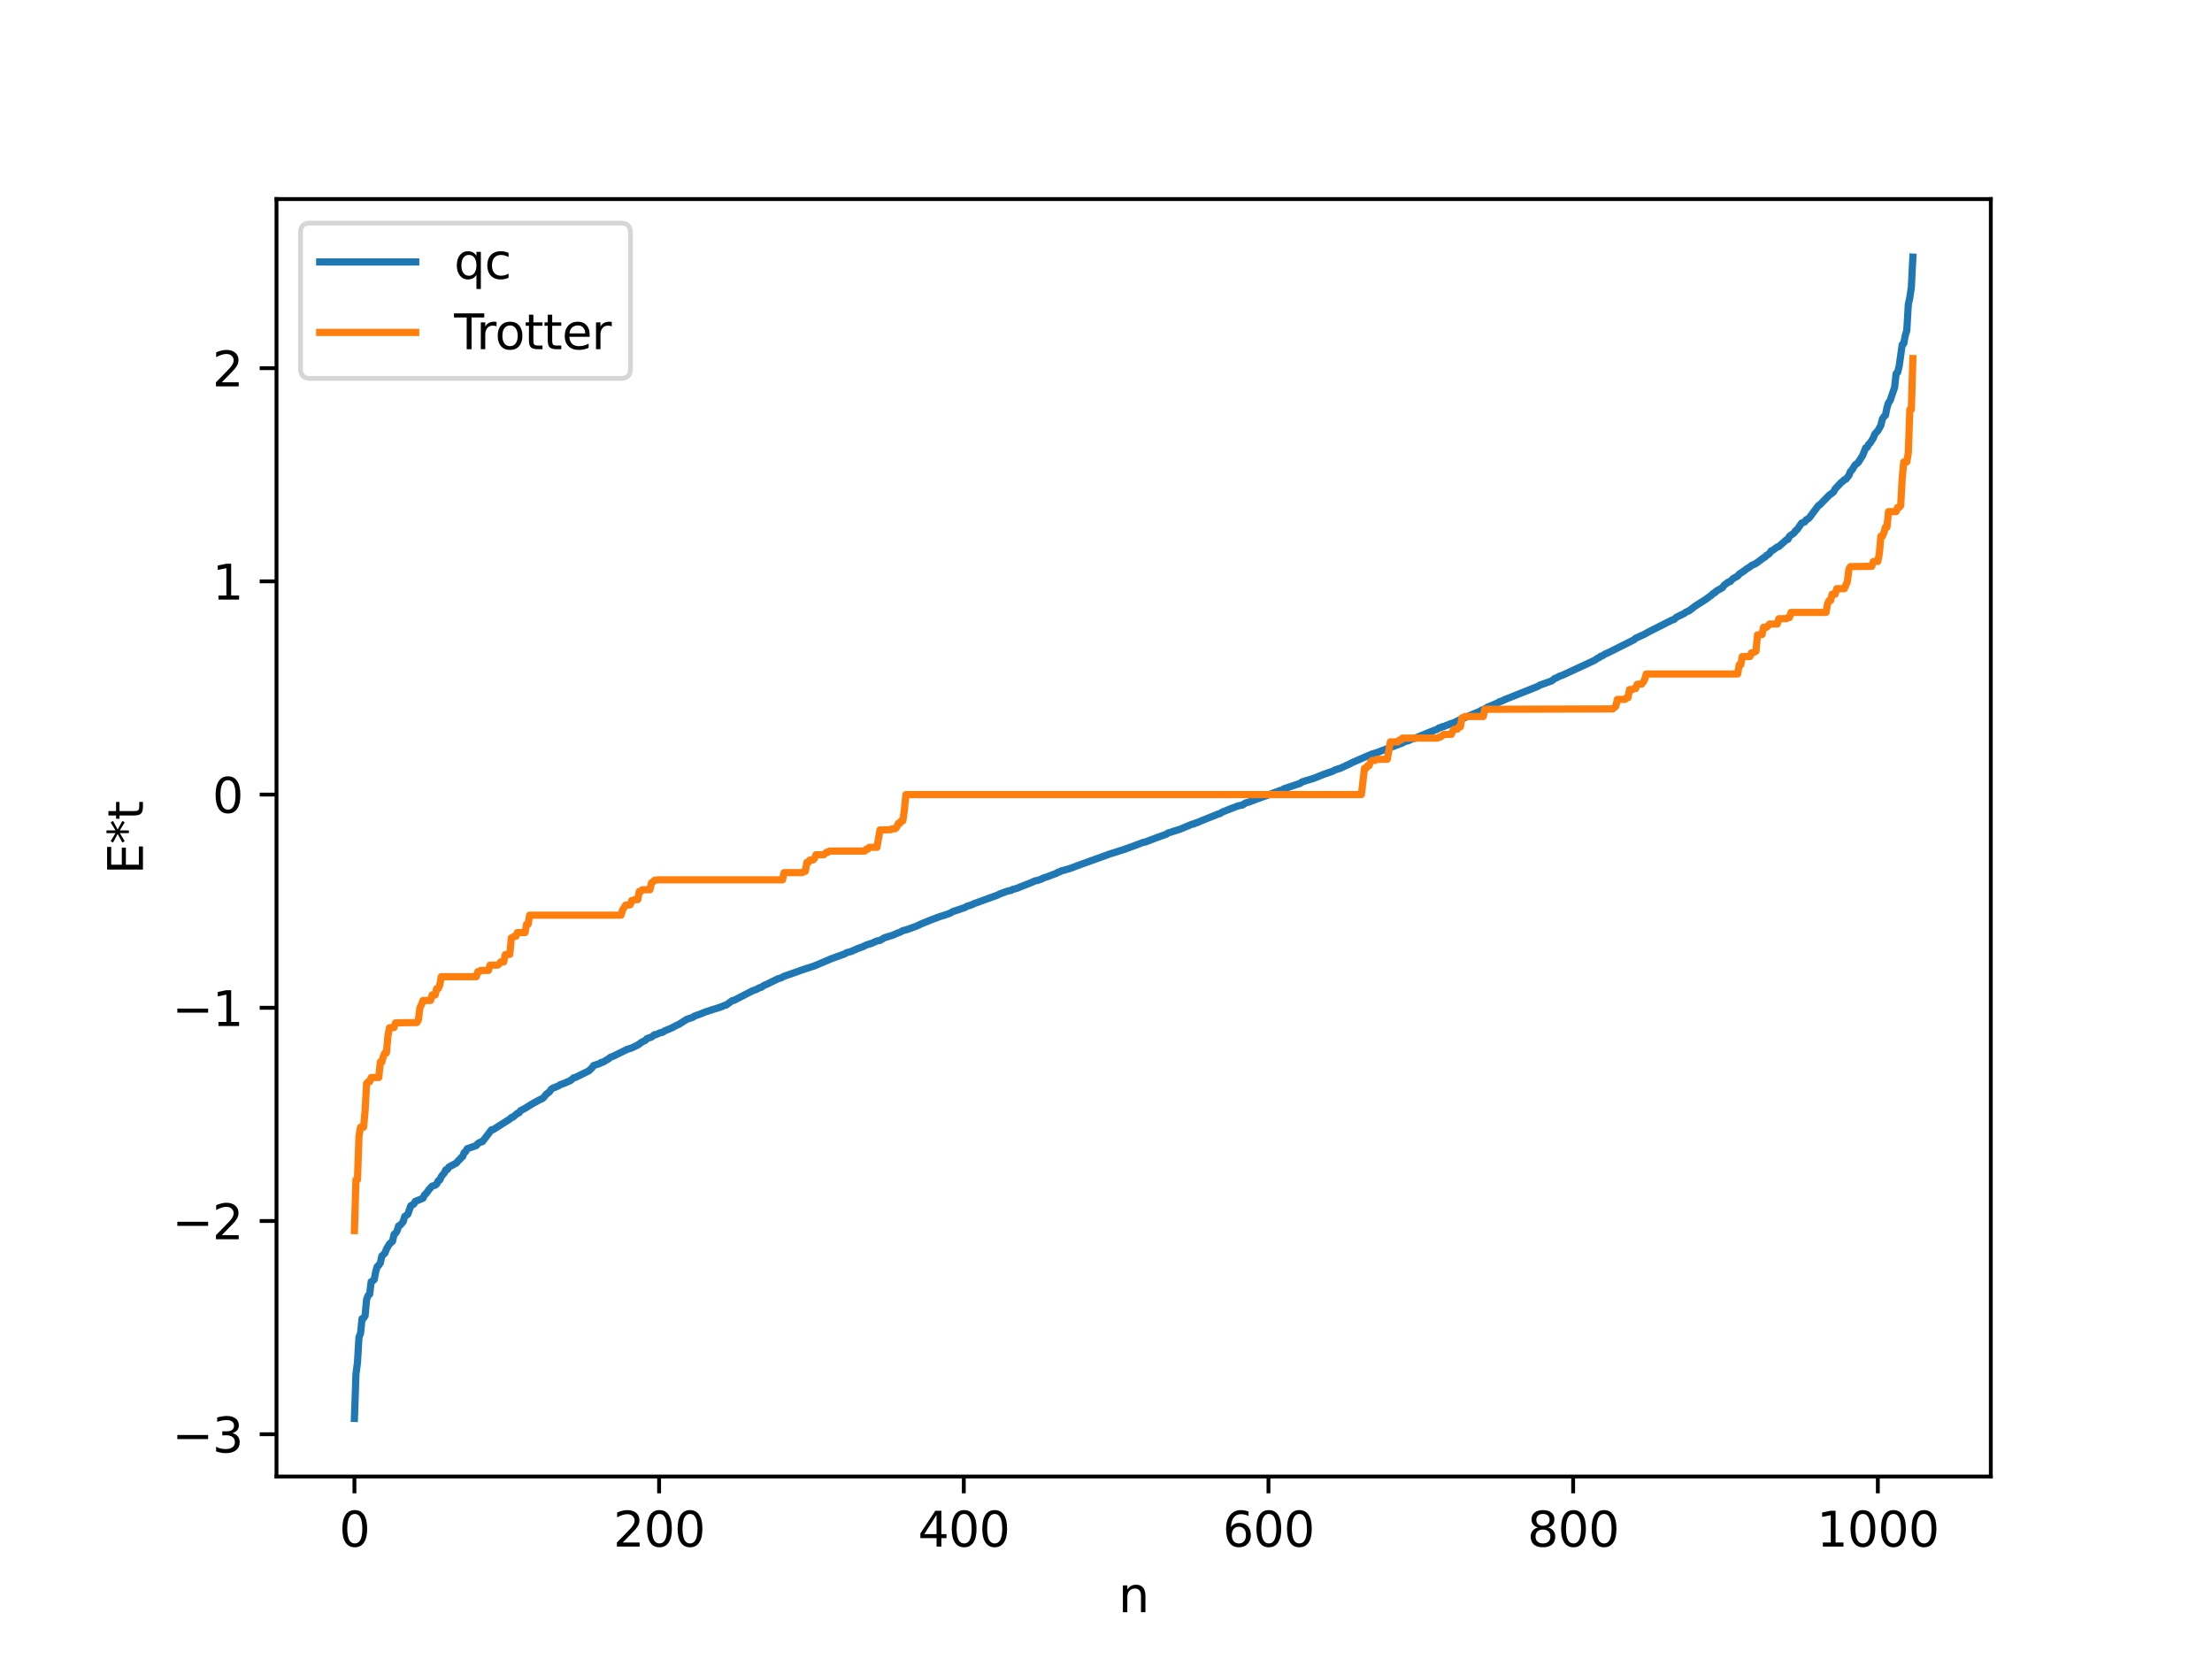 <?xml version="1.0" encoding="utf-8" standalone="no"?>
<!DOCTYPE svg PUBLIC "-//W3C//DTD SVG 1.1//EN"
  "http://www.w3.org/Graphics/SVG/1.1/DTD/svg11.dtd">
<svg xmlns:xlink="http://www.w3.org/1999/xlink" width="460.8pt" height="345.6pt" viewBox="0 0 460.8 345.6" xmlns="http://www.w3.org/2000/svg" version="1.1">
 <defs>
  <style type="text/css">*{stroke-linejoin: round; stroke-linecap: butt}</style>
 </defs>
 <g id="figure_1">
  <g id="patch_1">
   <path d="M 0 345.6 
L 460.8 345.6 
L 460.8 0 
L 0 0 
z
" style="fill: #ffffff"/>
  </g>
  <g id="axes_1">
   <g id="patch_2">
    <path d="M 57.6 307.584 
L 414.72 307.584 
L 414.72 41.472 
L 57.6 41.472 
z
" style="fill: #ffffff"/>
   </g>
   <g id="matplotlib.axis_1">
    <g id="xtick_1">
     <g id="line2d_1">
      <defs>
       <path id="m7ac3625935" d="M 0 0 
L 0 3.5 
" style="stroke: #000000; stroke-width: 0.8"/>
      </defs>
      <g>
       <use xlink:href="#m7ac3625935" x="73.833" y="307.584" style="stroke: #000000; stroke-width: 0.8"/>
      </g>
     </g>
     <g id="text_1">
      <!-- 0 -->
      <g transform="translate(70.651 322.182) scale(0.1 -0.1)">
       <defs>
        <path id="DejaVuSans-30" d="M 2034 4250 
Q 1547 4250 1301 3770 
Q 1056 3291 1056 2328 
Q 1056 1369 1301 889 
Q 1547 409 2034 409 
Q 2525 409 2770 889 
Q 3016 1369 3016 2328 
Q 3016 3291 2770 3770 
Q 2525 4250 2034 4250 
z
M 2034 4750 
Q 2819 4750 3233 4129 
Q 3647 3509 3647 2328 
Q 3647 1150 3233 529 
Q 2819 -91 2034 -91 
Q 1250 -91 836 529 
Q 422 1150 422 2328 
Q 422 3509 836 4129 
Q 1250 4750 2034 4750 
z
" transform="scale(0.016)"/>
       </defs>
       <use xlink:href="#DejaVuSans-30"/>
      </g>
     </g>
    </g>
    <g id="xtick_2">
     <g id="line2d_2">
      <g>
       <use xlink:href="#m7ac3625935" x="137.304" y="307.584" style="stroke: #000000; stroke-width: 0.8"/>
      </g>
     </g>
     <g id="text_2">
      <!-- 200 -->
      <g transform="translate(127.76 322.182) scale(0.1 -0.1)">
       <defs>
        <path id="DejaVuSans-32" d="M 1228 531 
L 3431 531 
L 3431 0 
L 469 0 
L 469 531 
Q 828 903 1448 1529 
Q 2069 2156 2228 2338 
Q 2531 2678 2651 2914 
Q 2772 3150 2772 3378 
Q 2772 3750 2511 3984 
Q 2250 4219 1831 4219 
Q 1534 4219 1204 4116 
Q 875 4013 500 3803 
L 500 4441 
Q 881 4594 1212 4672 
Q 1544 4750 1819 4750 
Q 2544 4750 2975 4387 
Q 3406 4025 3406 3419 
Q 3406 3131 3298 2873 
Q 3191 2616 2906 2266 
Q 2828 2175 2409 1742 
Q 1991 1309 1228 531 
z
" transform="scale(0.016)"/>
       </defs>
       <use xlink:href="#DejaVuSans-32"/>
       <use xlink:href="#DejaVuSans-30" x="63.623"/>
       <use xlink:href="#DejaVuSans-30" x="127.246"/>
      </g>
     </g>
    </g>
    <g id="xtick_3">
     <g id="line2d_3">
      <g>
       <use xlink:href="#m7ac3625935" x="200.775" y="307.584" style="stroke: #000000; stroke-width: 0.8"/>
      </g>
     </g>
     <g id="text_3">
      <!-- 400 -->
      <g transform="translate(191.231 322.182) scale(0.1 -0.1)">
       <defs>
        <path id="DejaVuSans-34" d="M 2419 4116 
L 825 1625 
L 2419 1625 
L 2419 4116 
z
M 2253 4666 
L 3047 4666 
L 3047 1625 
L 3713 1625 
L 3713 1100 
L 3047 1100 
L 3047 0 
L 2419 0 
L 2419 1100 
L 313 1100 
L 313 1709 
L 2253 4666 
z
" transform="scale(0.016)"/>
       </defs>
       <use xlink:href="#DejaVuSans-34"/>
       <use xlink:href="#DejaVuSans-30" x="63.623"/>
       <use xlink:href="#DejaVuSans-30" x="127.246"/>
      </g>
     </g>
    </g>
    <g id="xtick_4">
     <g id="line2d_4">
      <g>
       <use xlink:href="#m7ac3625935" x="264.246" y="307.584" style="stroke: #000000; stroke-width: 0.8"/>
      </g>
     </g>
     <g id="text_4">
      <!-- 600 -->
      <g transform="translate(254.702 322.182) scale(0.1 -0.1)">
       <defs>
        <path id="DejaVuSans-36" d="M 2113 2584 
Q 1688 2584 1439 2293 
Q 1191 2003 1191 1497 
Q 1191 994 1439 701 
Q 1688 409 2113 409 
Q 2538 409 2786 701 
Q 3034 994 3034 1497 
Q 3034 2003 2786 2293 
Q 2538 2584 2113 2584 
z
M 3366 4563 
L 3366 3988 
Q 3128 4100 2886 4159 
Q 2644 4219 2406 4219 
Q 1781 4219 1451 3797 
Q 1122 3375 1075 2522 
Q 1259 2794 1537 2939 
Q 1816 3084 2150 3084 
Q 2853 3084 3261 2657 
Q 3669 2231 3669 1497 
Q 3669 778 3244 343 
Q 2819 -91 2113 -91 
Q 1303 -91 875 529 
Q 447 1150 447 2328 
Q 447 3434 972 4092 
Q 1497 4750 2381 4750 
Q 2619 4750 2861 4703 
Q 3103 4656 3366 4563 
z
" transform="scale(0.016)"/>
       </defs>
       <use xlink:href="#DejaVuSans-36"/>
       <use xlink:href="#DejaVuSans-30" x="63.623"/>
       <use xlink:href="#DejaVuSans-30" x="127.246"/>
      </g>
     </g>
    </g>
    <g id="xtick_5">
     <g id="line2d_5">
      <g>
       <use xlink:href="#m7ac3625935" x="327.717" y="307.584" style="stroke: #000000; stroke-width: 0.8"/>
      </g>
     </g>
     <g id="text_5">
      <!-- 800 -->
      <g transform="translate(318.173 322.182) scale(0.1 -0.1)">
       <defs>
        <path id="DejaVuSans-38" d="M 2034 2216 
Q 1584 2216 1326 1975 
Q 1069 1734 1069 1313 
Q 1069 891 1326 650 
Q 1584 409 2034 409 
Q 2484 409 2743 651 
Q 3003 894 3003 1313 
Q 3003 1734 2745 1975 
Q 2488 2216 2034 2216 
z
M 1403 2484 
Q 997 2584 770 2862 
Q 544 3141 544 3541 
Q 544 4100 942 4425 
Q 1341 4750 2034 4750 
Q 2731 4750 3128 4425 
Q 3525 4100 3525 3541 
Q 3525 3141 3298 2862 
Q 3072 2584 2669 2484 
Q 3125 2378 3379 2068 
Q 3634 1759 3634 1313 
Q 3634 634 3220 271 
Q 2806 -91 2034 -91 
Q 1263 -91 848 271 
Q 434 634 434 1313 
Q 434 1759 690 2068 
Q 947 2378 1403 2484 
z
M 1172 3481 
Q 1172 3119 1398 2916 
Q 1625 2713 2034 2713 
Q 2441 2713 2670 2916 
Q 2900 3119 2900 3481 
Q 2900 3844 2670 4047 
Q 2441 4250 2034 4250 
Q 1625 4250 1398 4047 
Q 1172 3844 1172 3481 
z
" transform="scale(0.016)"/>
       </defs>
       <use xlink:href="#DejaVuSans-38"/>
       <use xlink:href="#DejaVuSans-30" x="63.623"/>
       <use xlink:href="#DejaVuSans-30" x="127.246"/>
      </g>
     </g>
    </g>
    <g id="xtick_6">
     <g id="line2d_6">
      <g>
       <use xlink:href="#m7ac3625935" x="391.188" y="307.584" style="stroke: #000000; stroke-width: 0.8"/>
      </g>
     </g>
     <g id="text_6">
      <!-- 1000 -->
      <g transform="translate(378.463 322.182) scale(0.1 -0.1)">
       <defs>
        <path id="DejaVuSans-31" d="M 794 531 
L 1825 531 
L 1825 4091 
L 703 3866 
L 703 4441 
L 1819 4666 
L 2450 4666 
L 2450 531 
L 3481 531 
L 3481 0 
L 794 0 
L 794 531 
z
" transform="scale(0.016)"/>
       </defs>
       <use xlink:href="#DejaVuSans-31"/>
       <use xlink:href="#DejaVuSans-30" x="63.623"/>
       <use xlink:href="#DejaVuSans-30" x="127.246"/>
       <use xlink:href="#DejaVuSans-30" x="190.869"/>
      </g>
     </g>
    </g>
    <g id="text_7">
     <!-- n -->
     <g transform="translate(232.991 335.861) scale(0.1 -0.1)">
      <defs>
       <path id="DejaVuSans-6e" d="M 3513 2113 
L 3513 0 
L 2938 0 
L 2938 2094 
Q 2938 2591 2744 2837 
Q 2550 3084 2163 3084 
Q 1697 3084 1428 2787 
Q 1159 2491 1159 1978 
L 1159 0 
L 581 0 
L 581 3500 
L 1159 3500 
L 1159 2956 
Q 1366 3272 1645 3428 
Q 1925 3584 2291 3584 
Q 2894 3584 3203 3211 
Q 3513 2838 3513 2113 
z
" transform="scale(0.016)"/>
      </defs>
      <use xlink:href="#DejaVuSans-6e"/>
     </g>
    </g>
   </g>
   <g id="matplotlib.axis_2">
    <g id="ytick_1">
     <g id="line2d_7">
      <defs>
       <path id="mdb51e01a0b" d="M 0 0 
L -3.5 0 
" style="stroke: #000000; stroke-width: 0.8"/>
      </defs>
      <g>
       <use xlink:href="#mdb51e01a0b" x="57.6" y="298.773" style="stroke: #000000; stroke-width: 0.8"/>
      </g>
     </g>
     <g id="text_8">
      <!-- −3 -->
      <g transform="translate(35.858 302.573) scale(0.1 -0.1)">
       <defs>
        <path id="DejaVuSans-2212" d="M 678 2272 
L 4684 2272 
L 4684 1741 
L 678 1741 
L 678 2272 
z
" transform="scale(0.016)"/>
        <path id="DejaVuSans-33" d="M 2597 2516 
Q 3050 2419 3304 2112 
Q 3559 1806 3559 1356 
Q 3559 666 3084 287 
Q 2609 -91 1734 -91 
Q 1441 -91 1130 -33 
Q 819 25 488 141 
L 488 750 
Q 750 597 1062 519 
Q 1375 441 1716 441 
Q 2309 441 2620 675 
Q 2931 909 2931 1356 
Q 2931 1769 2642 2001 
Q 2353 2234 1838 2234 
L 1294 2234 
L 1294 2753 
L 1863 2753 
Q 2328 2753 2575 2939 
Q 2822 3125 2822 3475 
Q 2822 3834 2567 4026 
Q 2313 4219 1838 4219 
Q 1578 4219 1281 4162 
Q 984 4106 628 3988 
L 628 4550 
Q 988 4650 1302 4700 
Q 1616 4750 1894 4750 
Q 2613 4750 3031 4423 
Q 3450 4097 3450 3541 
Q 3450 3153 3228 2886 
Q 3006 2619 2597 2516 
z
" transform="scale(0.016)"/>
       </defs>
       <use xlink:href="#DejaVuSans-2212"/>
       <use xlink:href="#DejaVuSans-33" x="83.789"/>
      </g>
     </g>
    </g>
    <g id="ytick_2">
     <g id="line2d_8">
      <g>
       <use xlink:href="#mdb51e01a0b" x="57.6" y="254.357" style="stroke: #000000; stroke-width: 0.8"/>
      </g>
     </g>
     <g id="text_9">
      <!-- −2 -->
      <g transform="translate(35.858 258.156) scale(0.1 -0.1)">
       <use xlink:href="#DejaVuSans-2212"/>
       <use xlink:href="#DejaVuSans-32" x="83.789"/>
      </g>
     </g>
    </g>
    <g id="ytick_3">
     <g id="line2d_9">
      <g>
       <use xlink:href="#mdb51e01a0b" x="57.6" y="209.941" style="stroke: #000000; stroke-width: 0.8"/>
      </g>
     </g>
     <g id="text_10">
      <!-- −1 -->
      <g transform="translate(35.858 213.74) scale(0.1 -0.1)">
       <use xlink:href="#DejaVuSans-2212"/>
       <use xlink:href="#DejaVuSans-31" x="83.789"/>
      </g>
     </g>
    </g>
    <g id="ytick_4">
     <g id="line2d_10">
      <g>
       <use xlink:href="#mdb51e01a0b" x="57.6" y="165.525" style="stroke: #000000; stroke-width: 0.8"/>
      </g>
     </g>
     <g id="text_11">
      <!-- 0 -->
      <g transform="translate(44.237 169.324) scale(0.1 -0.1)">
       <use xlink:href="#DejaVuSans-30"/>
      </g>
     </g>
    </g>
    <g id="ytick_5">
     <g id="line2d_11">
      <g>
       <use xlink:href="#mdb51e01a0b" x="57.6" y="121.108" style="stroke: #000000; stroke-width: 0.8"/>
      </g>
     </g>
     <g id="text_12">
      <!-- 1 -->
      <g transform="translate(44.237 124.908) scale(0.1 -0.1)">
       <use xlink:href="#DejaVuSans-31"/>
      </g>
     </g>
    </g>
    <g id="ytick_6">
     <g id="line2d_12">
      <g>
       <use xlink:href="#mdb51e01a0b" x="57.6" y="76.692" style="stroke: #000000; stroke-width: 0.8"/>
      </g>
     </g>
     <g id="text_13">
      <!-- 2 -->
      <g transform="translate(44.237 80.491) scale(0.1 -0.1)">
       <use xlink:href="#DejaVuSans-32"/>
      </g>
     </g>
    </g>
    <g id="text_14">
     <!-- E*t -->
     <g transform="translate(29.778 182.148) rotate(-90) scale(0.1 -0.1)">
      <defs>
       <path id="DejaVuSans-45" d="M 628 4666 
L 3578 4666 
L 3578 4134 
L 1259 4134 
L 1259 2753 
L 3481 2753 
L 3481 2222 
L 1259 2222 
L 1259 531 
L 3634 531 
L 3634 0 
L 628 0 
L 628 4666 
z
" transform="scale(0.016)"/>
       <path id="DejaVuSans-2a" d="M 3009 3897 
L 1888 3291 
L 3009 2681 
L 2828 2375 
L 1778 3009 
L 1778 1831 
L 1422 1831 
L 1422 3009 
L 372 2375 
L 191 2681 
L 1313 3291 
L 191 3897 
L 372 4206 
L 1422 3572 
L 1422 4750 
L 1778 4750 
L 1778 3572 
L 2828 4206 
L 3009 3897 
z
" transform="scale(0.016)"/>
       <path id="DejaVuSans-74" d="M 1172 4494 
L 1172 3500 
L 2356 3500 
L 2356 3053 
L 1172 3053 
L 1172 1153 
Q 1172 725 1289 603 
Q 1406 481 1766 481 
L 2356 481 
L 2356 0 
L 1766 0 
Q 1100 0 847 248 
Q 594 497 594 1153 
L 594 3053 
L 172 3053 
L 172 3500 
L 594 3500 
L 594 4494 
L 1172 4494 
z
" transform="scale(0.016)"/>
      </defs>
      <use xlink:href="#DejaVuSans-45"/>
      <use xlink:href="#DejaVuSans-2a" x="63.184"/>
      <use xlink:href="#DejaVuSans-74" x="113.184"/>
     </g>
    </g>
   </g>
   <g id="line2d_13">
    <path d="M 73.833 295.488 
L 74.15 286.277 
L 74.467 283.832 
L 74.785 278.544 
L 75.102 277.809 
L 75.42 274.712 
L 75.737 274.606 
L 76.054 274.093 
L 76.372 270.68 
L 76.689 269.871 
L 77.006 269.603 
L 77.324 266.995 
L 77.641 266.843 
L 77.958 266.566 
L 78.276 264.869 
L 78.593 263.837 
L 78.91 263.58 
L 79.228 263.09 
L 79.545 261.661 
L 80.18 261.061 
L 80.497 260.206 
L 81.132 259.136 
L 81.767 258.589 
L 82.084 257.155 
L 82.401 256.909 
L 82.719 256.424 
L 83.036 255.386 
L 83.353 255.252 
L 83.988 254.502 
L 84.305 253.41 
L 84.94 252.968 
L 85.575 251.186 
L 86.21 250.823 
L 86.527 250.259 
L 87.162 250.014 
L 88.114 249.617 
L 88.431 248.923 
L 88.748 248.674 
L 89.383 247.787 
L 90.018 247.094 
L 90.653 246.905 
L 90.97 246.651 
L 91.287 245.976 
L 91.605 245.836 
L 91.922 245.101 
L 92.557 244.332 
L 92.874 243.685 
L 93.191 243.642 
L 93.509 243.115 
L 95.096 242.273 
L 95.413 241.825 
L 95.73 241.589 
L 96.048 241.178 
L 96.365 240.964 
L 96.682 240.131 
L 97 239.908 
L 97.317 239.306 
L 99.221 238.643 
L 99.539 238.225 
L 100.173 237.883 
L 100.491 237.831 
L 102.395 235.347 
L 102.712 235.337 
L 106.203 233.119 
L 106.52 232.803 
L 106.838 232.726 
L 107.79 231.916 
L 108.107 231.843 
L 108.424 231.389 
L 109.377 230.882 
L 110.963 229.896 
L 112.55 229.03 
L 112.867 228.923 
L 113.185 228.689 
L 113.82 227.928 
L 114.454 227.461 
L 114.772 226.979 
L 115.089 226.715 
L 116.358 226.204 
L 116.676 225.976 
L 117.628 225.634 
L 118.897 225.061 
L 119.532 224.506 
L 119.849 224.463 
L 122.705 223.059 
L 123.34 222.428 
L 123.658 221.97 
L 124.927 221.559 
L 125.244 221.32 
L 125.562 221.287 
L 126.831 220.53 
L 127.148 220.256 
L 127.783 220.016 
L 130.639 218.609 
L 131.591 218.304 
L 132.861 217.698 
L 133.813 217.031 
L 134.448 216.731 
L 134.765 216.359 
L 135.717 216.044 
L 136.352 215.541 
L 136.669 215.524 
L 137.621 215.105 
L 137.939 215.077 
L 138.573 214.696 
L 139.525 214.319 
L 140.16 214.027 
L 140.795 213.662 
L 141.429 213.388 
L 143.016 212.369 
L 143.651 212.147 
L 144.286 211.95 
L 144.603 211.7 
L 146.19 211.12 
L 146.824 210.848 
L 148.411 210.326 
L 149.363 210.039 
L 150.315 209.72 
L 150.95 209.431 
L 151.267 209.379 
L 152.537 208.448 
L 152.854 208.418 
L 156.662 206.453 
L 157.615 206.094 
L 158.249 205.744 
L 158.567 205.691 
L 159.201 205.258 
L 159.836 204.995 
L 162.058 203.897 
L 162.692 203.719 
L 163.327 203.381 
L 166.183 202.385 
L 166.818 202.146 
L 168.087 201.718 
L 169.674 201.21 
L 173.165 199.726 
L 176.021 198.684 
L 176.339 198.463 
L 177.291 198.22 
L 178.56 197.647 
L 179.829 197.181 
L 180.464 196.858 
L 181.734 196.455 
L 182.686 196.01 
L 183.32 195.913 
L 184.272 195.338 
L 185.224 195.05 
L 185.859 194.862 
L 187.129 194.318 
L 187.446 194.221 
L 188.081 193.879 
L 189.033 193.617 
L 190.937 192.93 
L 191.889 192.475 
L 193.793 191.698 
L 195.697 190.969 
L 196.967 190.581 
L 197.919 190.237 
L 198.553 189.865 
L 199.188 189.669 
L 201.092 189.02 
L 201.41 188.804 
L 202.362 188.511 
L 202.996 188.21 
L 207.757 186.487 
L 208.391 186.173 
L 209.978 185.606 
L 210.613 185.492 
L 210.93 185.293 
L 211.882 185.043 
L 212.517 184.775 
L 213.152 184.52 
L 214.739 183.902 
L 215.691 183.471 
L 216.008 183.444 
L 216.643 183.231 
L 216.96 183.144 
L 217.277 182.926 
L 218.229 182.621 
L 220.134 181.898 
L 220.451 181.664 
L 220.768 181.63 
L 221.086 181.41 
L 221.72 181.272 
L 222.99 180.893 
L 224.577 180.288 
L 231.241 177.881 
L 231.876 177.684 
L 234.097 176.98 
L 235.367 176.516 
L 236.636 176.059 
L 238.223 175.451 
L 238.54 175.428 
L 240.762 174.576 
L 242.983 173.775 
L 243.3 173.541 
L 245.839 172.737 
L 248.378 171.673 
L 248.696 171.656 
L 249.013 171.451 
L 249.33 171.399 
L 249.965 171.114 
L 251.869 170.342 
L 252.821 169.967 
L 253.773 169.579 
L 254.091 169.511 
L 254.725 169.117 
L 256.629 168.378 
L 257.899 167.883 
L 258.851 167.695 
L 259.486 167.269 
L 260.12 167.097 
L 262.977 166.036 
L 264.563 165.481 
L 265.833 164.979 
L 266.15 164.922 
L 266.467 164.724 
L 267.102 164.594 
L 267.42 164.333 
L 270.91 163.164 
L 271.228 162.895 
L 272.18 162.593 
L 273.767 162.113 
L 275.671 161.339 
L 277.575 160.672 
L 278.21 160.352 
L 279.162 160.063 
L 281.066 159.189 
L 281.7 158.849 
L 285.826 157.065 
L 286.778 156.799 
L 287.73 156.435 
L 292.173 154.772 
L 292.491 154.535 
L 293.443 154.287 
L 294.077 153.98 
L 294.712 153.818 
L 295.981 153.276 
L 298.838 152.121 
L 299.472 151.884 
L 299.79 151.624 
L 300.107 151.578 
L 300.424 151.392 
L 300.742 151.377 
L 301.377 151.074 
L 301.694 151.026 
L 302.011 150.814 
L 302.646 150.635 
L 304.233 149.893 
L 308.358 148.146 
L 308.676 147.914 
L 308.993 147.853 
L 309.945 147.279 
L 310.897 146.915 
L 312.167 146.325 
L 312.484 146.127 
L 312.801 146.081 
L 313.436 145.747 
L 320.418 142.966 
L 320.735 142.735 
L 321.687 142.409 
L 322.322 142.172 
L 323.274 141.831 
L 323.909 141.32 
L 324.226 141.221 
L 324.861 140.867 
L 325.496 140.657 
L 331.843 137.719 
L 332.16 137.571 
L 332.795 137.125 
L 333.112 137.009 
L 333.429 136.717 
L 333.747 136.643 
L 334.381 136.238 
L 335.016 135.969 
L 340.411 133.267 
L 340.729 132.963 
L 342.633 132.094 
L 343.267 131.722 
L 348.345 129.145 
L 348.662 129.09 
L 349.297 128.544 
L 350.884 127.775 
L 351.201 127.52 
L 351.836 127.257 
L 353.105 126.285 
L 355.327 124.868 
L 356.596 123.935 
L 356.914 123.607 
L 357.231 123.479 
L 357.548 123.134 
L 358.818 122.423 
L 359.135 121.938 
L 360.087 121.226 
L 360.405 121.176 
L 361.039 120.524 
L 361.991 120.004 
L 362.309 119.593 
L 363.261 118.977 
L 363.896 118.478 
L 364.53 118.1 
L 364.848 117.82 
L 365.8 117.374 
L 366.434 116.91 
L 367.386 116.192 
L 367.704 116.043 
L 368.021 115.659 
L 368.339 115.521 
L 368.656 115.236 
L 368.973 114.752 
L 369.291 114.645 
L 370.243 113.936 
L 370.56 113.854 
L 372.147 112.449 
L 372.464 112.358 
L 372.781 111.71 
L 373.734 111.03 
L 374.051 110.56 
L 374.368 110.332 
L 375.32 108.962 
L 375.955 108.723 
L 376.272 108.27 
L 376.59 108.139 
L 376.907 107.87 
L 378.811 105.31 
L 379.129 105.135 
L 381.033 103.182 
L 381.667 102.709 
L 381.985 102.451 
L 382.302 101.837 
L 383.572 100.491 
L 383.889 100.28 
L 384.206 99.932 
L 384.524 99.838 
L 385.158 99.042 
L 385.476 98.222 
L 385.793 97.926 
L 386.428 96.873 
L 387.062 96.395 
L 388.015 94.911 
L 388.649 93.302 
L 388.967 93.183 
L 389.284 92.547 
L 389.601 92.266 
L 390.236 91.254 
L 390.553 90.426 
L 391.188 89.74 
L 391.823 88.595 
L 392.14 87.286 
L 392.458 86.788 
L 392.775 86.506 
L 393.092 84.908 
L 393.41 83.903 
L 393.727 83.491 
L 394.679 80.703 
L 394.996 77.834 
L 395.314 77.568 
L 395.631 76.277 
L 396.266 71.79 
L 396.583 71.583 
L 396.9 69.891 
L 397.218 68.863 
L 397.535 63.442 
L 397.853 61.977 
L 398.17 59.839 
L 398.487 53.568 
L 398.487 53.568 
" clip-path="url(#p7e97f9796d)" style="fill: none; stroke: #1f77b4; stroke-width: 1.5; stroke-linecap: square"/>
   </g>
   <g id="line2d_14">
    <path d="M 73.833 256.354 
L 74.15 245.755 
L 74.467 245.755 
L 74.785 236.696 
L 75.102 234.814 
L 75.737 234.814 
L 76.054 231.424 
L 76.372 225.701 
L 76.689 225.35 
L 77.006 225.35 
L 77.324 224.465 
L 78.91 224.465 
L 79.228 221.236 
L 79.545 221.236 
L 79.862 220.068 
L 80.18 219.346 
L 80.497 219.346 
L 80.815 215.776 
L 81.132 214.095 
L 82.084 214.067 
L 82.401 213.072 
L 86.844 213.016 
L 87.162 212.471 
L 87.479 209.884 
L 87.796 209.312 
L 88.114 208.417 
L 89.7 208.417 
L 90.018 207.272 
L 90.653 207.272 
L 90.97 205.943 
L 91.287 205.943 
L 91.605 205.251 
L 91.922 203.47 
L 99.221 203.47 
L 99.539 202.409 
L 99.856 202.409 
L 100.173 202.158 
L 101.76 202.158 
L 102.077 201.058 
L 103.664 201.058 
L 103.981 200.81 
L 104.299 200.381 
L 104.934 200.381 
L 105.251 198.872 
L 106.203 198.796 
L 106.52 195.392 
L 107.155 195.055 
L 107.472 195.055 
L 107.79 194.271 
L 109.377 194.271 
L 109.694 192.551 
L 110.011 192.551 
L 110.329 190.65 
L 129.37 190.65 
L 129.687 189.57 
L 130.322 188.554 
L 131.274 188.49 
L 131.591 187.606 
L 131.909 187.606 
L 132.226 187.404 
L 132.861 187.404 
L 133.178 185.703 
L 133.496 185.703 
L 133.813 185.347 
L 135.4 185.347 
L 135.717 183.897 
L 136.034 183.701 
L 136.352 183.374 
L 136.986 183.291 
L 163.01 183.291 
L 163.327 181.786 
L 167.135 181.786 
L 167.453 181.511 
L 167.77 181.511 
L 168.087 179.648 
L 168.405 179.648 
L 168.722 179.15 
L 169.357 179.15 
L 169.674 178.829 
L 169.991 178.061 
L 171.578 178.061 
L 172.213 177.519 
L 172.53 177.519 
L 172.848 177.289 
L 180.147 177.289 
L 180.464 176.893 
L 180.781 176.893 
L 181.099 176.505 
L 182.686 176.505 
L 183.32 172.884 
L 185.542 172.851 
L 185.859 172.641 
L 186.494 172.641 
L 186.811 172.323 
L 187.129 171.527 
L 187.446 171.527 
L 187.763 170.988 
L 188.081 170.988 
L 188.398 168.736 
L 188.715 165.525 
L 283.605 165.525 
L 284.239 160.062 
L 284.557 160.062 
L 284.874 159.522 
L 285.191 159.522 
L 285.509 158.726 
L 285.826 158.408 
L 286.461 158.408 
L 286.778 158.198 
L 289 158.166 
L 289.634 154.544 
L 291.221 154.544 
L 291.539 154.156 
L 291.856 154.156 
L 292.173 153.76 
L 299.472 153.76 
L 299.79 153.531 
L 300.107 153.531 
L 300.742 152.989 
L 302.329 152.989 
L 302.646 152.22 
L 302.963 151.899 
L 303.598 151.899 
L 303.915 151.402 
L 304.233 151.402 
L 304.55 149.539 
L 304.867 149.539 
L 305.185 149.263 
L 308.993 149.263 
L 309.31 147.758 
L 335.968 147.676 
L 336.603 147.152 
L 336.92 145.702 
L 338.507 145.702 
L 338.824 145.346 
L 339.142 145.346 
L 339.459 143.645 
L 340.094 143.645 
L 340.411 143.443 
L 340.729 143.443 
L 341.046 142.56 
L 341.681 142.495 
L 341.998 142.495 
L 342.315 142.102 
L 342.633 141.479 
L 342.95 140.399 
L 361.991 140.399 
L 362.309 138.498 
L 362.626 138.498 
L 362.943 136.778 
L 364.53 136.778 
L 364.848 135.994 
L 365.165 135.994 
L 365.8 135.658 
L 366.117 132.253 
L 367.069 132.177 
L 367.386 130.669 
L 368.021 130.669 
L 368.656 129.992 
L 370.243 129.992 
L 370.56 128.892 
L 372.147 128.892 
L 372.464 128.641 
L 372.781 128.641 
L 373.099 127.579 
L 380.398 127.579 
L 380.715 125.798 
L 381.033 125.106 
L 381.35 125.106 
L 381.667 123.777 
L 382.302 123.777 
L 382.62 122.632 
L 384.206 122.632 
L 384.841 121.165 
L 385.158 118.578 
L 385.476 118.034 
L 389.919 117.977 
L 390.236 116.983 
L 391.188 116.954 
L 391.505 115.273 
L 391.823 111.704 
L 392.14 111.704 
L 392.458 110.981 
L 392.775 109.813 
L 393.092 109.813 
L 393.41 106.584 
L 394.996 106.584 
L 395.314 105.699 
L 395.631 105.699 
L 395.948 105.348 
L 396.266 99.625 
L 396.583 96.236 
L 397.218 96.236 
L 397.535 94.354 
L 397.853 85.294 
L 398.17 85.294 
L 398.487 74.695 
L 398.487 74.695 
" clip-path="url(#p7e97f9796d)" style="fill: none; stroke: #ff7f0e; stroke-width: 1.5; stroke-linecap: square"/>
   </g>
   <g id="patch_3">
    <path d="M 57.6 307.584 
L 57.6 41.472 
" style="fill: none; stroke: #000000; stroke-width: 0.8; stroke-linejoin: miter; stroke-linecap: square"/>
   </g>
   <g id="patch_4">
    <path d="M 414.72 307.584 
L 414.72 41.472 
" style="fill: none; stroke: #000000; stroke-width: 0.8; stroke-linejoin: miter; stroke-linecap: square"/>
   </g>
   <g id="patch_5">
    <path d="M 57.6 307.584 
L 414.72 307.584 
" style="fill: none; stroke: #000000; stroke-width: 0.8; stroke-linejoin: miter; stroke-linecap: square"/>
   </g>
   <g id="patch_6">
    <path d="M 57.6 41.472 
L 414.72 41.472 
" style="fill: none; stroke: #000000; stroke-width: 0.8; stroke-linejoin: miter; stroke-linecap: square"/>
   </g>
   <g id="legend_1">
    <g id="patch_7">
     <path d="M 64.6 78.828 
L 129.342 78.828 
Q 131.342 78.828 131.342 76.828 
L 131.342 48.472 
Q 131.342 46.472 129.342 46.472 
L 64.6 46.472 
Q 62.6 46.472 62.6 48.472 
L 62.6 76.828 
Q 62.6 78.828 64.6 78.828 
z
" style="fill: #ffffff; opacity: 0.8; stroke: #cccccc; stroke-linejoin: miter"/>
    </g>
    <g id="line2d_15">
     <path d="M 66.6 54.57 
L 76.6 54.57 
L 86.6 54.57 
" style="fill: none; stroke: #1f77b4; stroke-width: 1.5; stroke-linecap: square"/>
    </g>
    <g id="text_15">
     <!-- qc -->
     <g transform="translate(94.6 58.07) scale(0.1 -0.1)">
      <defs>
       <path id="DejaVuSans-71" d="M 947 1747 
Q 947 1113 1208 752 
Q 1469 391 1925 391 
Q 2381 391 2643 752 
Q 2906 1113 2906 1747 
Q 2906 2381 2643 2742 
Q 2381 3103 1925 3103 
Q 1469 3103 1208 2742 
Q 947 2381 947 1747 
z
M 2906 525 
Q 2725 213 2448 61 
Q 2172 -91 1784 -91 
Q 1150 -91 751 415 
Q 353 922 353 1747 
Q 353 2572 751 3078 
Q 1150 3584 1784 3584 
Q 2172 3584 2448 3432 
Q 2725 3281 2906 2969 
L 2906 3500 
L 3481 3500 
L 3481 -1331 
L 2906 -1331 
L 2906 525 
z
" transform="scale(0.016)"/>
       <path id="DejaVuSans-63" d="M 3122 3366 
L 3122 2828 
Q 2878 2963 2633 3030 
Q 2388 3097 2138 3097 
Q 1578 3097 1268 2742 
Q 959 2388 959 1747 
Q 959 1106 1268 751 
Q 1578 397 2138 397 
Q 2388 397 2633 464 
Q 2878 531 3122 666 
L 3122 134 
Q 2881 22 2623 -34 
Q 2366 -91 2075 -91 
Q 1284 -91 818 406 
Q 353 903 353 1747 
Q 353 2603 823 3093 
Q 1294 3584 2113 3584 
Q 2378 3584 2631 3529 
Q 2884 3475 3122 3366 
z
" transform="scale(0.016)"/>
      </defs>
      <use xlink:href="#DejaVuSans-71"/>
      <use xlink:href="#DejaVuSans-63" x="63.477"/>
     </g>
    </g>
    <g id="line2d_16">
     <path d="M 66.6 69.249 
L 76.6 69.249 
L 86.6 69.249 
" style="fill: none; stroke: #ff7f0e; stroke-width: 1.5; stroke-linecap: square"/>
    </g>
    <g id="text_16">
     <!-- Trotter -->
     <g transform="translate(94.6 72.749) scale(0.1 -0.1)">
      <defs>
       <path id="DejaVuSans-54" d="M -19 4666 
L 3928 4666 
L 3928 4134 
L 2272 4134 
L 2272 0 
L 1638 0 
L 1638 4134 
L -19 4134 
L -19 4666 
z
" transform="scale(0.016)"/>
       <path id="DejaVuSans-72" d="M 2631 2963 
Q 2534 3019 2420 3045 
Q 2306 3072 2169 3072 
Q 1681 3072 1420 2755 
Q 1159 2438 1159 1844 
L 1159 0 
L 581 0 
L 581 3500 
L 1159 3500 
L 1159 2956 
Q 1341 3275 1631 3429 
Q 1922 3584 2338 3584 
Q 2397 3584 2469 3576 
Q 2541 3569 2628 3553 
L 2631 2963 
z
" transform="scale(0.016)"/>
       <path id="DejaVuSans-6f" d="M 1959 3097 
Q 1497 3097 1228 2736 
Q 959 2375 959 1747 
Q 959 1119 1226 758 
Q 1494 397 1959 397 
Q 2419 397 2687 759 
Q 2956 1122 2956 1747 
Q 2956 2369 2687 2733 
Q 2419 3097 1959 3097 
z
M 1959 3584 
Q 2709 3584 3137 3096 
Q 3566 2609 3566 1747 
Q 3566 888 3137 398 
Q 2709 -91 1959 -91 
Q 1206 -91 779 398 
Q 353 888 353 1747 
Q 353 2609 779 3096 
Q 1206 3584 1959 3584 
z
" transform="scale(0.016)"/>
       <path id="DejaVuSans-65" d="M 3597 1894 
L 3597 1613 
L 953 1613 
Q 991 1019 1311 708 
Q 1631 397 2203 397 
Q 2534 397 2845 478 
Q 3156 559 3463 722 
L 3463 178 
Q 3153 47 2828 -22 
Q 2503 -91 2169 -91 
Q 1331 -91 842 396 
Q 353 884 353 1716 
Q 353 2575 817 3079 
Q 1281 3584 2069 3584 
Q 2775 3584 3186 3129 
Q 3597 2675 3597 1894 
z
M 3022 2063 
Q 3016 2534 2758 2815 
Q 2500 3097 2075 3097 
Q 1594 3097 1305 2825 
Q 1016 2553 972 2059 
L 3022 2063 
z
" transform="scale(0.016)"/>
      </defs>
      <use xlink:href="#DejaVuSans-54"/>
      <use xlink:href="#DejaVuSans-72" x="46.334"/>
      <use xlink:href="#DejaVuSans-6f" x="85.197"/>
      <use xlink:href="#DejaVuSans-74" x="146.379"/>
      <use xlink:href="#DejaVuSans-74" x="185.588"/>
      <use xlink:href="#DejaVuSans-65" x="224.797"/>
      <use xlink:href="#DejaVuSans-72" x="286.32"/>
     </g>
    </g>
   </g>
  </g>
 </g>
 <defs>
  <clipPath id="p7e97f9796d">
   <rect x="57.6" y="41.472" width="357.12" height="266.112"/>
  </clipPath>
 </defs>
</svg>
